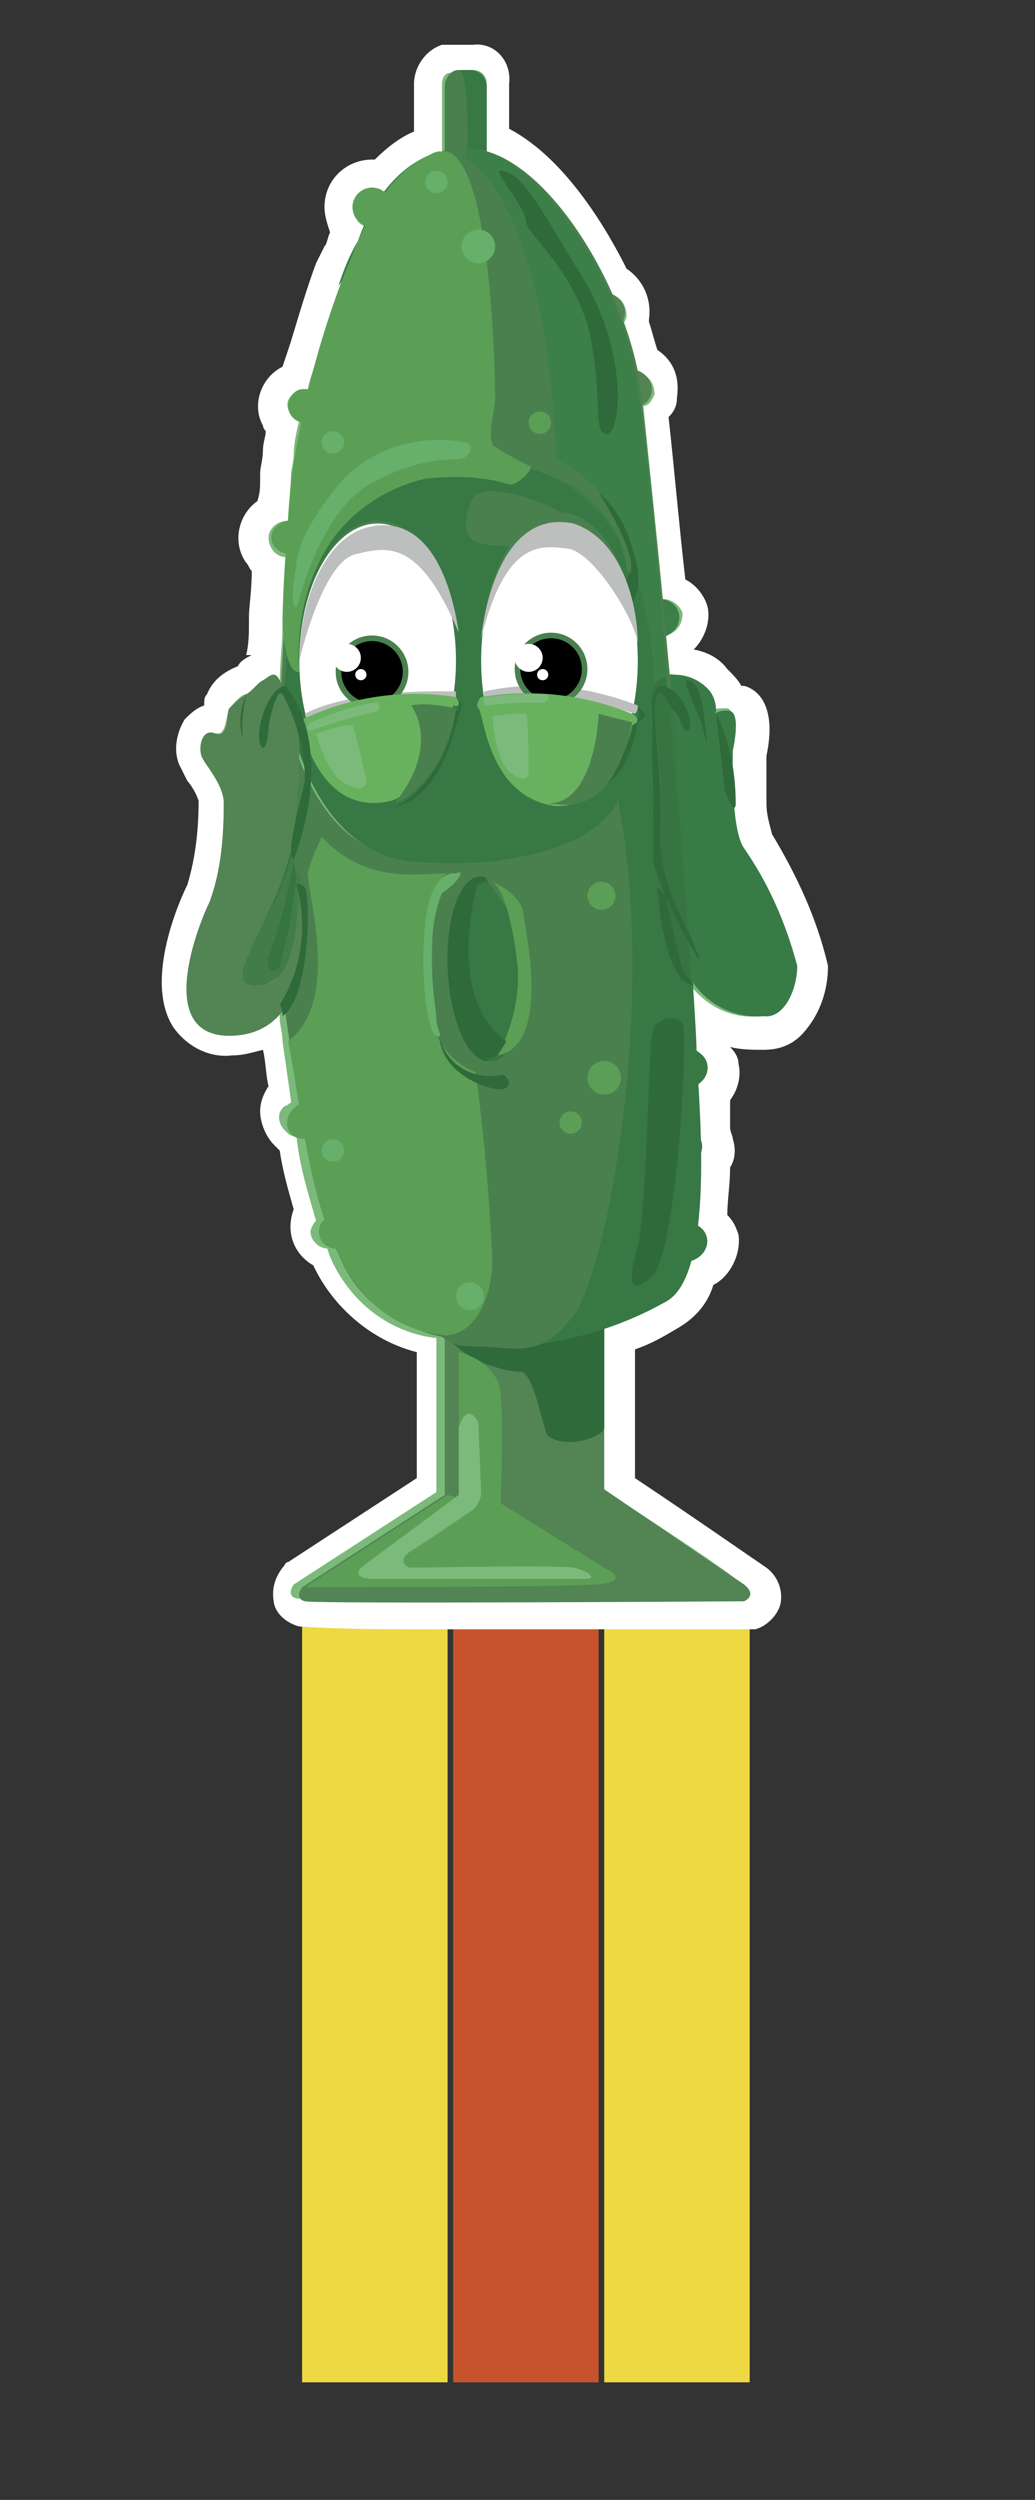 <?xml version="1.0" encoding="utf-8"?>
<!-- Generator: Adobe Illustrator 22.0.0, SVG Export Plug-In . SVG Version: 6.00 Build 0)  -->
<svg version="1.1" id="Layer_1" xmlns="http://www.w3.org/2000/svg" xmlns:xlink="http://www.w3.org/1999/xlink" x="0px" y="0px"
	 viewBox="0 0 37 89.3" style="enable-background:new 0 0 37 89.3;" xml:space="preserve">
<rect x="0" y="0" width="37" height="89.3" fill="#333333" stroke="none"/>
<title>Монтажная область 1</title>
<rect x="10.8" y="56.7" style="fill:#EED942;" width="5.2" height="28.4"/>
<rect x="21.6" y="56.7" style="fill:#EED942;" width="5.2" height="28.4"/>
<rect x="16.2" y="56.7" style="fill:#C7532C;" width="5.2" height="28.4"/>
<path style="fill:#7CBA7B;" d="M15.3,57.8c-4.2,0-4.4,0-4.5-0.1c-0.3,0-0.5-0.2-0.6-0.5c-0.1-0.3,0-0.6,0.2-0.8l0.1-0.1l4.9-3.1v-5
	c-1.7-0.3-3.2-1.5-3.8-3.1c-0.6-0.2-0.9-0.8-0.7-1.4c0-0.1,0-0.1,0.1-0.2c-0.2-0.8-0.5-1.6-0.6-2.5c-0.1-0.1-0.2-0.1-0.3-0.2
	c-0.4-0.5-0.4-1.2,0-1.6c-0.1-0.7-0.2-1.3-0.3-1.9v-0.2c-0.5,0.3-1,0.4-1.5,0.4c-0.7,0.1-1.3-0.3-1.7-0.8c-1-1.5,0.5-4.5,0.5-4.7
	c0.3-1.1,0.4-2.2,0.4-3.3c-0.1-0.4-0.3-0.8-0.5-1.1c-0.1-0.1-0.2-0.3-0.3-0.5c-0.1-0.4-0.1-0.8,0.1-1.1c0.1-0.2,0.4-0.3,0.6-0.3h0.1
	v-0.2c0-0.1,0.1-0.3,0.1-0.4c0.2-0.4,0.6-0.7,1-0.8l0,0c0,0,0,0,0-0.1C8.8,24.1,9,24,9.1,23.9l0.1-0.1c0.1-0.1,0.2-0.1,0.3-0.1
	L9.6,22c0-0.3,0-1,0.1-1.9c-0.5-0.3-0.7-1-0.4-1.5c0.1-0.2,0.3-0.4,0.6-0.5c0-0.3,0.1-0.7,0.1-1L10,17c0-0.3,0.1-0.5,0.1-0.8
	s0.1-0.6,0.1-0.9c-0.4-0.4-0.5-1.1-0.1-1.5c0.1-0.1,0.3-0.3,0.5-0.3c0.1-0.4,0.2-0.7,0.3-1.1c0.3-1,0.6-1.9,0.9-2.7l0.2-0.4L12.2,9
	c0.1-0.3,0.2-0.5,0.3-0.8c-0.4-0.5-0.4-1.2,0-1.7c0.3-0.3,0.7-0.4,1.2-0.3c0.4-0.6,1-1,1.6-1.3V3c0-0.4,0.3-0.8,0.6-0.9
	C16.1,2,16.2,2,16.3,2h0.6c0.6,0,1,0.4,1,1v2.1c1.8,0.8,3.3,3,4.3,5c0.5,0.2,0.8,0.8,0.7,1.3c0,0.1,0,0.1-0.1,0.2
	c0.1,0.4,0.3,0.9,0.4,1.3c0.5,0.2,0.7,0.8,0.6,1.3c0,0.2-0.2,0.4-0.4,0.6c0.2,1.9,0.5,4.4,0.6,6.3c0.4,0.1,0.6,0.4,0.7,0.8
	c0.1,0.5-0.1,0.9-0.5,1.2l0.1,0.7c0.5,0,0.9,0.3,1.3,0.6c0.1,0.2,0.2,0.4,0.3,0.5c0.1,0,0.2,0,0.3,0.1c0.8,0.2,0.6,1.3,0.5,2l0,0
	c0,0,0,0.5,0,1c0,0.2,0,0.4,0,0.7c0,0.5,0.1,0.9,0.2,1.3c0.9,1.4,1.6,2.9,2,4.5c0.1,0.7-0.2,1.4-0.6,1.9c-0.3,0.3-0.7,0.5-1.1,0.5
	c-0.7,0-1.3-0.1-1.9-0.4c0,0.4,0,0.7,0,0.8c0.2,0.2,0.4,0.4,0.4,0.7c0.1,0.4,0,0.8-0.3,1.1c0,0.4,0,0.9,0,1.3
	c0.1,0.1,0.1,0.2,0.2,0.4c0.1,0.3,0,0.6-0.1,0.8c0,0.8,0,1.5-0.1,2c0.2,0.2,0.3,0.4,0.4,0.6c0.1,0.3,0,0.7-0.3,0.9
	c-0.1,0.2-0.3,0.3-0.5,0.4c-0.2,0.6-0.5,1.1-1,1.4c-0.6,0.3-1.2,0.6-1.9,0.9V53c1.3,0.9,4.6,3,4.9,3.3c0.3,0.2,0.4,0.5,0.4,0.9
	c-0.1,0.3-0.3,0.5-0.5,0.6h-0.1C26.7,57.7,20,57.8,15.3,57.8z"/>
<path style="fill:#FFFFFF;" d="M16.9,2.5c0.3,0,0.5,0.2,0.5,0.5v2.5c1.7,0.5,3.4,2.7,4.4,5c0.4,0.1,0.6,0.4,0.6,0.8
	c0,0.1-0.1,0.2-0.1,0.3c0.2,0.6,0.4,1.1,0.5,1.7c0.4,0.1,0.6,0.4,0.6,0.8c-0.1,0.2-0.2,0.4-0.4,0.4c0.2,2,0.5,4.8,0.7,6.9
	c0.3,0,0.6,0.2,0.7,0.5c0,0.4-0.2,0.7-0.6,0.8c0,0.4,0.1,0.8,0.1,1.1l0,0c0,0.1,0,0.2,0,0.3H24c0.4,0,0.9,0.2,1.2,0.5
	c0.2,0.2,0.3,0.5,0.3,0.8l0,0l0,0l0,0c0.1-0.1,0.2-0.1,0.3-0.1c0.1,0,0.1,0,0.2,0c0.4,0.1,0.1,1.4,0.1,1.4s0,0.5,0,1.2
	c0,0.2,0,0.5,0,0.7l0,0c0,0.6,0.1,1.1,0.3,1.6c0.8,1.3,1.5,2.7,1.9,4.2c0.1,0.9-0.5,1.9-1.2,1.9c-1,0.1-1.9-0.4-2.5-1.2
	c0.1,1.1,0.1,2,0.1,2.2c0,0,0,0.1,0,0.1c0.2,0.1,0.4,0.2,0.4,0.5c0,0.3-0.1,0.6-0.4,0.7c0,0.5,0,1.1,0.1,1.8
	c0.1,0.1,0.1,0.2,0.2,0.3c0,0.2,0,0.4-0.2,0.5c0,0.8,0,1.7-0.1,2.5c0.2,0.1,0.4,0.2,0.4,0.5c0,0.4-0.3,0.8-0.7,0.8l0,0
	c-0.1,0.5-0.4,1-0.9,1.3c-0.7,0.4-1.4,0.7-2.1,1l0,0v5.8c0,0,4.8,3.1,5,3.4c0.5,0.4,0,0.6,0,0.6s-6.7,0-11.4,0c-2.4,0-4.2,0-4.4,0
	c-0.4-0.1-0.1-0.5-0.1-0.5l5.1-3.3v-5.5l0,0c-1.7-0.2-3.1-1.3-3.8-2.9l-0.1-0.3l0,0c-0.3,0-0.6-0.3-0.6-0.6c0-0.1,0.1-0.3,0.2-0.4
	c-0.3-1-0.6-2-0.7-3c-0.2,0-0.3-0.1-0.4-0.2c-0.3-0.3-0.3-0.7,0-0.9c0.1,0,0.1-0.1,0.2-0.1v-0.1c-0.1-0.7-0.2-1.4-0.3-2.1l0,0
	c0-0.3-0.1-0.6-0.1-0.8l0,0c0-0.1,0-0.2,0-0.3C9.6,36.7,8.9,37,8.2,37c-2.6,0-1-4-0.7-4.8C7.9,31.1,8,29.9,8,28.7
	C8,28,7.3,27.3,7.2,27s0-0.8,0.3-0.8c0.1,0,0.1,0,0.2,0h0.1c0.3,0,0.3-0.8,0.4-0.9s0.4-0.5,0.6-0.5s0.3-0.3,0.6-0.4s0.3-0.2,0.4-0.2
	s0.1,0,0.2,0.2c0-0.7,0.1-1.4,0.1-2.1l0,0c0-0.1,0-1.1,0.1-2.4c-0.3,0-0.6-0.3-0.6-0.7c0-0.3,0.3-0.6,0.7-0.6l0,0
	c0-0.4,0.1-0.9,0.1-1.3l0,0V17c0-0.2,0.1-0.5,0.1-0.8s0.1-0.8,0.2-1.2c-0.3-0.1-0.5-0.4-0.4-0.7c0.1-0.2,0.3-0.4,0.5-0.4H11
	c0.1-0.5,0.3-0.9,0.4-1.4c0.3-1,0.6-1.9,0.9-2.7l0,0l0.2-0.4l0,0l0.1-0.2l0,0c0.2-0.4,0.3-0.7,0.5-1.1c-0.4-0.1-0.5-0.5-0.4-0.9
	c0.1-0.4,0.5-0.5,0.9-0.4c0.1,0,0.1,0.1,0.2,0.1c0.4-0.7,1.1-1.2,1.9-1.4h0.1V3c0-0.2,0.1-0.4,0.3-0.4l0,0h0.1L16.9,2.5 M16.9,1.6
	h-0.6c-0.1,0-0.3,0-0.4,0h-0.1c-0.6,0.2-1,0.8-1,1.4v1.7c-0.5,0.2-1,0.6-1.4,1h-0.1c-0.9,0-1.7,0.7-1.7,1.7c0,0.3,0.1,0.6,0.2,0.9
	c-0.1,0.2-0.1,0.4-0.2,0.5l-0.1,0.2l-0.2,0.4c-0.3,0.8-0.6,1.8-0.9,2.8c-0.1,0.3-0.2,0.6-0.3,0.9c-0.8,0.4-1.1,1.4-0.7,2.1
	c0,0.1,0.1,0.2,0.1,0.2c0,0.2-0.1,0.4-0.1,0.7s-0.1,0.6-0.1,0.8v0.2c0,0.3,0,0.5-0.1,0.8c-0.7,0.5-0.9,1.5-0.4,2.2
	c0.1,0.1,0.1,0.2,0.2,0.3c0,0.7-0.1,1.3-0.1,1.6v0.2l0,0c0,0.4,0,0.8-0.1,1.2l0,0H9c-0.2,0.1-0.4,0.2-0.5,0.4
	c-0.5,0.2-0.9,0.5-1.1,1c-0.1,0.1-0.1,0.2-0.1,0.4c-0.3,0.1-0.5,0.3-0.7,0.5c-0.3,0.5-0.4,1.1-0.2,1.6c0.1,0.2,0.2,0.4,0.3,0.6
	C6.8,28,7,28.3,7.1,28.6c0,1-0.1,2-0.4,3c-0.2,0.4-1.6,3.4-0.5,5.1c0.5,0.7,1.3,1.1,2.1,1c0.4,0,0.7-0.1,1.1-0.2
	c0.1,0.4,0.1,0.9,0.2,1.3c-0.2,0.3-0.3,0.6-0.3,0.9c0,0.4,0.2,0.9,0.5,1.2c0.1,0.1,0.1,0.1,0.2,0.2c0.1,0.7,0.3,1.4,0.5,2.1
	c-0.3,0.8,0,1.6,0.7,2c0.7,1.5,2.1,2.7,3.7,3.1v4.5l-4.6,3c-0.1,0-0.1,0.1-0.2,0.2c-0.3,0.4-0.4,0.8-0.3,1.3
	c0.1,0.4,0.5,0.7,0.9,0.8c1.5,0.1,3.1,0.1,4.6,0.1c4.6,0,11.3,0,11.4,0c0.1,0,0.2,0,0.3,0c0.4-0.1,0.8-0.5,0.9-0.9
	c0.1-0.5-0.1-1-0.5-1.3c-0.3-0.2-2.6-1.8-4.7-3.2v-4.6c0.6-0.2,1.1-0.5,1.6-0.8c0.5-0.3,1-0.8,1.2-1.5c0.6-0.3,1-1.1,0.9-1.8
	c-0.1-0.3-0.2-0.5-0.4-0.7c0-0.5,0.1-1.1,0.1-1.7c0.2-0.3,0.2-0.7,0.1-1c0-0.1-0.1-0.3-0.1-0.4c0-0.4,0-0.7,0-1
	c0.3-0.4,0.4-0.9,0.3-1.3c0-0.2-0.1-0.4-0.3-0.6c0.4,0.1,0.8,0.1,1.2,0.1c0.6,0,1.1-0.2,1.5-0.7c0.5-0.6,0.8-1.4,0.8-2.3
	c-0.4-1.7-1.1-3.2-2-4.7l0,0c-0.1-0.4-0.2-0.7-0.2-1.1c0-0.2,0-0.5,0-0.7c0-0.4,0-0.8,0-1c0.4-1.9-0.4-2.4-0.8-2.5h-0.1
	c-0.1-0.2-0.3-0.4-0.5-0.6c-0.3-0.4-0.7-0.6-1.2-0.7l0,0c0.4-0.4,0.6-1,0.5-1.5c-0.1-0.4-0.4-0.8-0.8-1c-0.2-1.7-0.4-4-0.6-5.8
	c0.2-0.2,0.3-0.4,0.3-0.7c0.1-0.7-0.1-1.3-0.7-1.7c-0.1-0.3-0.2-0.7-0.3-1v-0.1c0.1-0.7-0.2-1.4-0.8-1.8c-0.6-1.2-2.1-3.9-4.2-5V3
	C18.3,2.2,17.7,1.5,16.9,1.6L16.9,1.6z"/>
<path style="fill:#4A804E;" d="M14.7,25.2c0,0,0.9,2.3-0.6,3.5c1.3-0.7,2.1-2,2.2-3.4C15.8,25.2,15.2,25.1,14.7,25.2z"/>
<path style="fill:#397B46;" d="M28.5,34.5c-0.4-1.5-1-2.9-1.9-4.2c-0.5-0.7-0.4-3.5-0.4-3.5s0.3-1.3-0.1-1.4s-0.6,0.2-0.5,0
	c0-0.3-0.1-0.6-0.3-0.8c-0.3-0.3-0.7-0.5-1.2-0.5c-0.6-0.1-0.9,0.5-0.8,1.1c0.3,1.4,0.4,2.8,0.3,4.3c0,1.8,0.3,3.6,1,5.3
	c0.5,1,1.6,1.6,2.7,1.5C28,36.4,28.5,35.4,28.5,34.5z"/>
<path style="fill:#377845;" d="M16.5,2.5h0.3c0.4,0,0.6,0.3,0.6,0.6v3.6c0,0.4-0.3,0.6-0.6,0.6h-0.3c-0.4,0-0.6-0.3-0.6-0.6V3.2
	C15.9,2.8,16.1,2.5,16.5,2.5z"/>
<ellipse transform="matrix(0.211 -0.978 0.978 0.211 6.155 29.813)" style="fill:#528454;" cx="21.5" cy="11.1" rx="0.7" ry="0.8"/>
<ellipse transform="matrix(0.211 -0.978 0.978 0.211 4.167 32.948)" style="fill:#528454;" cx="22.5" cy="13.9" rx="0.7" ry="0.8"/>
<ellipse transform="matrix(0.98 -0.197 0.197 0.98 -3.893 5.062)" style="fill:#3C7F48;" cx="23.5" cy="22.1" rx="0.8" ry="0.7"/>
<ellipse transform="matrix(0.98 -0.197 0.197 0.98 -7.033 5.567)" style="fill:#377845;" cx="24.5" cy="38.2" rx="0.8" ry="0.7"/>
<ellipse transform="matrix(0.98 -0.197 0.197 0.98 -7.586 5.592)" style="fill:#377845;" cx="24.3" cy="41" rx="0.8" ry="0.7"/>
<ellipse transform="matrix(0.98 -0.197 0.197 0.98 -8.267 5.69)" style="fill:#377845;" cx="24.5" cy="44.4" rx="0.8" ry="0.7"/>
<path style="fill:#528454;" d="M15.9,47.7v5.7l-5.1,3.3c0,0-0.3,0.4,0.1,0.5s15.7,0,15.7,0s0.5-0.2,0-0.6c-0.3-0.2-5-3.4-5-3.4v-6.7
	h-5.7V47.7z"/>
<path style="fill:#2F6A3B;" d="M15.3,44.4c-0.6,1.9,0.4,3.8,2.3,4.4c0.3,0.1,0.7,0.2,1,0.2c0.5,0,0.8,2.1,1,2.3c0.7,0.5,2,0,2-0.3
	s0-3.2,0-3.6c1.1-1.1,1.6-2.8,1.3-4.3L15.3,44.4z"/>
<path style="fill:#4A804E;" d="M20.9,29.7c-0.8,0.5-2.5,0.9-6.2,0.9s-4.5-5.3-4.5-5.3L24,24.7l0,0c-0.1-1.1-0.7-7.4-1.1-10.8
	s-3.4-8.6-6.2-8.6s-3.8,3.3-3.8,3.3c-1.2,2.7-2,5.5-2.4,8.4c-0.2,2.4-0.7,11.6-0.7,14.4s1,10.2,2.3,13.4S17,48,18.5,48h-0.1
	C22.7,44.7,20.9,29.7,20.9,29.7z"/>
<path style="fill:#377845;" d="M23.8,46.5c1.9-1,1.1-7.9,1.1-9S24.1,25.8,24,24.7l-13.7,0.6c0,0,0.7,5.3,4.7,5.5
	c3.6,0.2,5.1-0.5,5.9-1c0,0,1.8,14.9-2.5,18.3h0.1h0.1C20.5,47.9,22.2,47.4,23.8,46.5z"/>
<path style="fill:#367542;" d="M9.9,30.2c-0.1,0.1-1.3,5.2-1.3,5.2l2-0.7c0-0.7,0-1.4,0-2.2c-0.1-0.1,0.1-0.4,0-0.9
	c0-0.5-0.1-1.1-0.4-1.6C9.9,29.5,9.9,30.2,9.9,30.2z"/>
<path style="fill:#3C7F48;" d="M22.8,13.9c-0.4-3.4-3.4-8.6-6.2-8.6s-3.8,3.3-3.8,3.3c-0.3,0.5-0.5,1-0.7,1.6c0.9-1,2.4-4.8,3.7-4.8
	c2.1,0,4.1,4.7,4.1,12.3c0,4.8,1.8,6.5,3,7h1l0,0C23.8,23.6,23.3,17.3,22.8,13.9z"/>
<path style="fill:#377845;" d="M10.2,25.3c0-0.1-0.6-8.9,6.4-8.9s6.8,7.3,6.8,9.4s-13.3-0.5-13.3-0.5L10.2,25.3z"/>
<path style="fill:#377845;" d="M13.9,18.9c0.7-0.6,1.5-1,2.5-0.9c1.1,0,2.1,0.3,3,0.8l-1.6,5.9h-2.2L13.9,18.9z"/>
<ellipse style="fill:#4A804E;" cx="13.5" cy="23.6" rx="2.8" ry="5"/>
<ellipse style="fill:#4A804E;" cx="20" cy="23.5" rx="2.8" ry="5.2"/>
<ellipse transform="matrix(0.999 -4.850112e-02 4.850112e-02 0.999 -1.656 0.878)" style="fill:#2F6A3B;" cx="17.3" cy="34.6" rx="1.3" ry="3.3"/>
<path style="fill:#4A804E;" d="M18.1,17.6c-0.1,0-1.1-0.3-1.3,0.4s-0.2,1.1,0.1,1.3s1,0.2,1.2,0.2s3.3,0,3.7,0.6
	S21.3,18.2,18.1,17.6z"/>
<path style="fill:#FFFFFF;" d="M22.8,23.6c0,2.8-1.3,5.1-2.8,5.1s-2.8-2.3-2.8-5.1s1.3-4.8,2.8-4.8S22.8,20.8,22.8,23.6z"/>
<ellipse transform="matrix(0.999 -4.850112e-02 4.850112e-02 0.999 -1.661 0.889)" style="fill:#377845;" cx="17.5" cy="34.7" rx="1.1" ry="3.2"/>
<path style="fill:#528454;" d="M10.9,33.2c0-0.5-0.1-1-0.2-1.5c0,0.5,0,0.9-0.1,1.2c-0.1,1-0.4,2.3-1.4,2.3S8.8,34.3,9.4,33
	c0.5-1,0.9-2,1.1-3.1c0.1-1.1,0.2-2.2,0.2-3.4c-0.1-0.8-0.4-1.5-0.7-2.2c-0.2-0.4-0.4-0.1-0.6,0S9,24.7,8.8,24.8s-0.5,0.4-0.6,0.5
	s0,1.1-0.5,0.9S7.1,26.7,7.2,27S8,28,8,28.7c0,1.2-0.1,2.4-0.5,3.5c-0.4,0.8-2,4.8,0.7,4.8S10.9,33.7,10.9,33.2z"/>
<path style="fill:#417C49;" d="M9.2,35.2c1,0,1.3-1.4,1.4-2.3c0-0.3,0-0.7,0.1-1.2s-0.1-0.6-0.1-0.5c-0.1,1.1-0.3,2.2-0.6,3.3
	c-0.3,0.5-0.5-0.1-0.4-0.3c0.4-1.1,0.7-2.3,0.9-3.4c0-0.1,0-0.5,0.1-0.8C10.3,31,10,32,9.4,33C8.8,34.3,8.2,35.2,9.2,35.2z"/>
<path style="fill:none;" d="M24.9,37.4c0-0.3,0-1.1-0.1-2.3c-0.1-0.1-0.1-0.2-0.2-0.4c-0.7-1.7-1-3.5-1-5.3c0-1.4-0.1-2.9-0.3-4.3
	c-0.1-0.5,0.1-1.1,0.6-1.1c0-0.1,0-0.3,0-0.3l-13.6,1.4c0,0,0.9,5.3,4.5,5.3s5.4-0.3,6.2-0.9c0,0,1.8,14.9-2.5,18.2h0.1h0.1
	c1.8-0.1,3.5-0.6,5.1-1.6C25.6,45.4,24.8,38.5,24.9,37.4z"/>
<path style="fill:#367542;" d="M23.3,25.3c0.3,1.4,0.4,2.8,0.3,4.3c-0.1,1.8,0.2,3.7,0.7,5.4c0.1,0.1,0.4,0.1,0.4,0.2
	c-0.2-3.4-0.7-9.4-0.9-11C23.4,24.2,23.2,24.7,23.3,25.3z"/>
<ellipse style="fill:#5B9F56;" cx="10.4" cy="19.2" rx="0.7" ry="0.6"/>
<circle style="fill:#5B9F56;" cx="10.9" cy="14.5" r="0.6"/>
<circle style="fill:#5B9F56;" cx="13.3" cy="7.4" r="0.7"/>
<ellipse transform="matrix(0.707 -0.707 0.707 0.707 -25.073 19.451)" style="fill:#5B9F56;" cx="10.9" cy="40" rx="0.7" ry="0.6"/>
<circle style="fill:#5B9F56;" cx="12" cy="44" r="0.6"/>
<path style="fill:#5B9F56;" d="M15.9,5.4c0,0-1.9,0-3.3,3.7c-1.1,2.6-1.8,5.3-2.2,8.1c-0.2,2.3-0.3,4.8-0.3,5s0.1,1.9,0.6,1.8
	c-0.1-1.3,0.1-2.7,0.7-3.9c0.7-1.5,2.1-2.6,3.8-3c1-0.1,2-0.1,3,0.2c0.2,0.1,1.1-0.6,0.7-0.9c-0.4-0.2-0.7-0.3-1.1-0.4
	c-0.5-0.1-0.1-1.3-0.1-1.8S17.6,5.6,15.9,5.4z"/>
<ellipse style="fill:#FFFFFF;" cx="13.5" cy="23.6" rx="2.8" ry="4.9"/>
<path style="fill:#67B06B;" d="M10.6,20.1c0,0.2-0.3,1.5,0,1.6c0.1-0.3,0.9-3.6,2.8-4.5c0.9-0.5,1.9-0.8,3-0.8
	c0.3,0,0.7-0.5,0.2-0.6c-1.6-0.3-3.3,0.2-4.4,1.4C10.6,19.1,10.6,20.1,10.6,20.1z"/>
<path style="fill:#5B9F56;" d="M15.9,8.1c0-0.3-0.2-1-0.7-0.7c-0.9,0.5-1.5,1.4-1.7,2.4c-0.4,1.9-0.7,3.8-0.8,5.7
	c0.1,0.3,0.8-0.1,1.3-0.4c0.5-0.2,1-0.4,1.5-0.5c0.4-0.1,0.2-0.6,0.3-0.9S15.9,8.1,15.9,8.1z"/>
<path style="fill:#4A804E;" d="M22.4,20.3c0.1,0.3,0.3,0.2,0.2-0.2S22,17,19.3,16.2c-0.8-0.3-1.7-0.6-1.7-0.3c0.6,0.4,1.2,0.7,1.9,1
	C21,17.4,22.2,18.7,22.4,20.3z"/>
<path style="fill:#2F6A3B;" d="M22.6,21.5c0,0,0.5-0.5,0-1.9c-0.2-0.8-0.6-1.5-1.2-2c0,0,1.5,2.3,1.1,2.9l-0.2,0.3L22.6,21.5z"/>
<path style="fill:#2F6A3B;" d="M22.7,25.2c0,0,0.7,0.3,0.1,0.6c-0.1,0.4-0.3,2.1-1.7,2.5c0.9-0.6,1.4-1.6,1.6-2.6
	C22.8,25.7,23,25.5,22.7,25.2C22.6,25.3,22.6,25.3,22.7,25.2z"/>
<path style="fill:#2F6A3B;" d="M16.2,24.8c0,0,0.5,0.3,0.2,0.7c-0.1,0.4-0.6,2.9-2.2,3.3c1.2-0.7,1.9-2,2.1-3.4
	c0.1,0,0.2-0.4-0.1-0.4L16.2,24.8z"/>
<path style="fill:#68B25F;" d="M17.7,25.8c0.5-0.2,1-0.2,1.5-0.1c0.3,0.2,0.8,1,0.6,1.3s-0.8,1.1-1.2,0.7S17.5,26.5,17.7,25.8z"/>
<path style="fill:#68B25F;" d="M11.6,26.5c0.2-0.2,0.5-0.4,0.8-0.5c0.3,0,0.5,0.1,0.8,0.3c0.2,0.3,0.4,0.7,0.4,1.1
	c-0.1,0.2-0.3,0.4-0.5,0.5c-0.3,0.1-0.6,0.1-0.8-0.1C12,27.5,11.3,26.9,11.6,26.5z"/>
<path style="fill:#2F6A3B;" d="M17.9,6.1c-0.3,0,0.9,1.3,0.9,1.8s2.1,2,2.4,4.7c0.3,1.7,0,2.9,0.5,2.9s0.8-3-1-5.8
	C19.5,7.8,18.7,6.1,17.9,6.1z"/>
<path style="fill:#4A804E;" d="M22.1,28.6c0,0-0.6,1.5-3.5,2c-0.6,0.1-1.5,0.3-1.5,0.3l0.4,0.7c1.4,1.7,2,3.8,1.9,6
	c-0.3,3.6-0.6,8.8-1.4,9.3c-0.6,0.4-1.4,0.5-2.1,0.5c-0.3,0-0.3,0.7,1.1,0.7s2.3,0.5,3.5-1.1S23.5,35.8,22.1,28.6z"/>
<path style="fill:#2F6A3B;" d="M23.3,37c0.1-0.7,0.9-0.8,1.1-0.4s-0.2,8.2-1.1,9s-0.8,0-0.5-1.1S23.2,37.7,23.3,37z"/>
<path style="fill:#BDBEBE;" d="M10.7,23.6c0,0,0.8-3.5,2-3.8s2.3-0.5,3.7,2.8c-0.2-1.4-0.9-4.2-3.1-3.8
	C11.6,19.1,10.7,21.5,10.7,23.6z"/>
<path style="fill:#BDBEBE;" d="M17.2,22.8c0,0,0.4-4.7,3.3-4.1c1.8,0.6,2.3,3,2.3,4.3c-0.1-0.9-1.6-3.3-2.5-3.4S18.1,19.2,17.2,22.8
	z"/>
<path style="fill:#BDBEBE;" d="M17.3,25v-0.3c1.8-0.4,3.7-0.2,5.5,0.5c0,0.1,0,0.2-0.1,0.3C20.9,24.9,19.1,24.7,17.3,25z"/>
<path style="fill:#BDBEBE;" d="M11,25.9l-0.1-0.4c0,0,1.4-0.9,5.4-0.8c0,0.2,0,0.4,0,0.4C14.5,24.8,12.6,25.1,11,25.9z"/>
<circle style="fill:#4A804E;" cx="13.3" cy="24" r="1.3"/>
<circle cx="13.3" cy="24" r="1.1"/>
<circle style="fill:#FFFFFF;" cx="12.4" cy="23.5" r="0.5"/>
<circle style="fill:#FFFFFF;" cx="12.9" cy="24.1" r="0.2"/>
<circle style="fill:#4A804E;" cx="19.7" cy="23.9" r="1.3"/>
<circle cx="19.7" cy="23.9" r="1.1"/>
<circle style="fill:#FFFFFF;" cx="18.9" cy="23.5" r="0.5"/>
<circle style="fill:#FFFFFF;" cx="19.4" cy="24.1" r="0.2"/>
<path style="fill:#68B25F;" d="M16.3,24.9c-1.9-0.3-3.8,0-5.5,0.8c-0.1,0-0.2,0.2-0.1,0.3c0,0.1,0.1,0.1,0.1,0.1
	c0.1,0.3,0.8,3.1,3.2,2.5c0.9-0.3,1.9-1.8,2.2-3.4C16.5,25.3,16.4,25,16.3,24.9z"/>
<path style="fill:#68B25F;" d="M17.2,24.9c-0.1,0.1-0.2,0.3-0.1,0.4c0.2,0.1,0.3,3.2,2.8,3.5c1.1,0,2.2-0.9,2.7-2.9
	c0.3-0.1,0.2-0.3,0-0.4C20.9,24.8,19,24.6,17.2,24.9z"/>
<path style="fill:#7CBA7B;" d="M17.4,24.9c-0.2,0-0.1,0.3,0,0.3c0.7-0.1,1.3-0.1,2-0.1c0.2,0,0.3-0.3,0.1-0.3
	C18.8,24.8,18.1,24.8,17.4,24.9z"/>
<path style="fill:#7CBA7B;" d="M11.1,25.8c-0.1,0.1-0.2,0.3,0,0.3c0.8-0.3,1.6-0.5,2.4-0.7c0.1-0.1,0.1-0.3-0.1-0.3
	C12.6,25.2,11.9,25.5,11.1,25.8L11.1,25.8z"/>
<path style="fill:#4A804E;" d="M14.7,25.2c0,0,1.1,1.4-0.6,3.5c1.1-0.4,2-1.9,2.2-3.4C15.8,25.2,15.2,25.1,14.7,25.2z"/>
<path style="fill:#4A804E;" d="M21.4,25.5c0,0-0.1,3.2-1.8,3.2c0.9,0.1,2.3,0.3,3-2.9C22.2,25.7,21.8,25.6,21.4,25.5z"/>
<path style="fill:#7CBA7B;" d="M11.3,26.2c0,0,0.4,1.7,1.3,1.9c0.5,0.2,0.5-0.2,0.5-0.2s-0.4-1.8-0.5-2
	C12.1,25.9,11.7,26.1,11.3,26.2z"/>
<path style="fill:#7CBA7B;" d="M17.6,25.6c0,0,0.1,1.8,0.8,2.1c0.5,0.3,0.5-0.1,0.5-0.1s0-1.9-0.1-2.1C18.5,25.5,18,25.5,17.6,25.6z
	"/>
<path style="fill:#4A804E;" d="M15.9,5.4V3c0,0,0.1-0.5,0.5-0.5c0.4,0,0.3,3.1,0.3,3.1L15.9,5.4z"/>
<path style="fill:#5B9F56;" d="M11.5,29.9c-0.2,0.4-0.4,0.9-0.5,1.3c0.1,1.2,1.1,4.6-0.7,6c0.8,4.1,1,10,5.6,10.5
	c1.1,0,1.7-1.4,1.7-2.7c-0.1-2.2-0.3-4.5-0.6-6.7c-1-0.4-1.6-1.3-1.5-2.3c-0.1-1.8-0.1-4.6,0.5-4.8C14.9,31.2,13.1,31.6,11.5,29.9z"
	/>
<path style="fill:#5B9F56;" d="M17.6,31.5c0,0,1,0.4,1.1,1.1c0.1,0.7,1,4.7-0.9,5.1c0.5-1,0.8-2.1,0.7-3.2
	C18.4,33.5,18.1,31.8,17.6,31.5z"/>
<path style="fill:#5B9F56;" d="M13.6,32c0,0-1.2-0.4-1.4,1.5c-0.2,1.8,0.3,11.8,1.9,12.1s2.1-0.4,2.1-0.9s-0.4-5.6-0.4-6.1
	s-1-1.4-1-1.9S15,32.3,13.6,32z"/>
<path style="fill:#67B06B;" d="M16.3,31.2c0,0-0.9-0.2-1.1,1.8s0.1,3.9,0.4,4s0-0.2,0-0.6s-0.5-2.8,0.2-4.5
	C16.3,31.6,16.7,31,16.3,31.2z"/>
<circle style="fill:#67B06B;" cx="11.9" cy="15.8" r="0.4"/>
<circle style="fill:#67B06B;" cx="11.9" cy="41.1" r="0.4"/>
<circle style="fill:#67B06B;" cx="16.8" cy="46.3" r="0.5"/>
<circle style="fill:#5B9F56;" cx="21.5" cy="32" r="0.5"/>
<circle style="fill:#5B9F56;" cx="21.6" cy="38.5" r="0.6"/>
<circle style="fill:#5B9F56;" cx="20.4" cy="40.1" r="0.4"/>
<circle style="fill:#5B9F56;" cx="19.3" cy="15.1" r="0.4"/>
<circle style="fill:#67B06B;" cx="15.6" cy="6.5" r="0.4"/>
<circle style="fill:#67B06B;" cx="17.1" cy="8.8" r="0.6"/>
<path style="fill:#2F6A3B;" d="M16.8,31.5c0,0-1.3,2.1-0.1,5.7c0.6,0.5,0.8,1.1,1.4,0c-0.6-0.4-2-1.8-1-5.8
	C17,31.6,16.8,31.5,16.8,31.5z"/>
<path style="fill:#2F6A3B;" d="M24.6,26.1c0.3-0.3-0.3-1.6-1-1.6c-0.5,0.3-0.2,0.8-0.3,2.3c0.1,1.8,0,3.9,0.1,4.2
	c0.4,1.1,0.9,2.2,1.6,3.3c0-0.2-0.1-0.3-0.2-0.6s-1.3-2.2-1.2-4c0.1-2.2-0.4-4.7-0.1-4.9s0.4,0.5,0.6,0.6S24.4,26.2,24.6,26.1z"/>
<path style="fill:#2F6A3B;" d="M25.6,25.5c0.5,1,0.7,2.1,0.7,3.2c0,0.5-0.4-0.4-0.4-0.5S25.6,25.5,25.6,25.5z"/>
<path style="fill:#2F6A3B;" d="M24.6,24.3c-0.3-0.1,0.5,1.5,0.5,1.6s0.3,1.1,0.2,0.7S25.2,24.4,24.6,24.3z"/>
<path style="fill:#2F6A3B;" d="M23.5,31.7c0,0,0.2,3.4,1.3,3.5c-0.1-0.2-0.3-0.4-0.4-0.6S23.8,32,23.8,32L23.5,31.7z"/>
<path style="fill:#2F6A3B;" d="M15.7,37c0.2,1,1.2,1.6,2.2,1.4c0,0,0.1,0,0.1,0c0.2,0.1,0.3,0.4,0,0.5S15.8,38.5,15.7,37z"/>
<path style="fill:#2F6A3B;" d="M10.5,30.7c0,0,1.6-3.8-0.3-6.2c-0.5,0-1.1,1.4-0.9,2.1c0.2,0.4,0.3-0.4,0.3-0.6s0.3-1.5,0.5-1.2
	c0.5,0.9,0.8,2,0.8,3.1C10.7,28.8,10.2,30.5,10.5,30.7z"/>
<path style="fill:#2F6A3B;" d="M10.6,31.6c0,0,0.1-0.1,0.3,0.1c0.2,0.3,0.2,3.9-0.8,4.6c0-0.1,0-0.3-0.1-0.4
	C10.8,34.6,11,33.1,10.6,31.6z"/>
<path style="fill:#2F6A3B;" d="M8.8,24.8c-0.1,0.5-0.2,1.1-0.1,1.6C8.5,25.9,8.6,25.3,8.8,24.8z"/>
<path style="fill:#5B9F56;" d="M16.4,53.5l0-5.2c0,0,1.4,0.3,1.5,1.5s0,3.9,0,3.9l3.7,2.3c0,0,1.1,0.5-0.3,0.6s-10.4,0.1-10.4,0.1
	l5.1-3.3L16.4,53.5z"/>
<path style="fill:#7CBA7B;" d="M17.2,53.3l-0.1-2.5c0,0-0.4-0.8-0.7,0.2c0,1.4,0,2.4,0,2.4l-3.5,2.6c0,0-0.4,0.4,0.5,0.4s7,0,7.5,0
	s0.1-0.3-0.4-0.4S14.9,56,14.7,56s-0.5-0.3,0-0.6s2.1-1.4,2.1-1.4C17,53.9,17.2,53.6,17.2,53.3z"/>
</svg>
